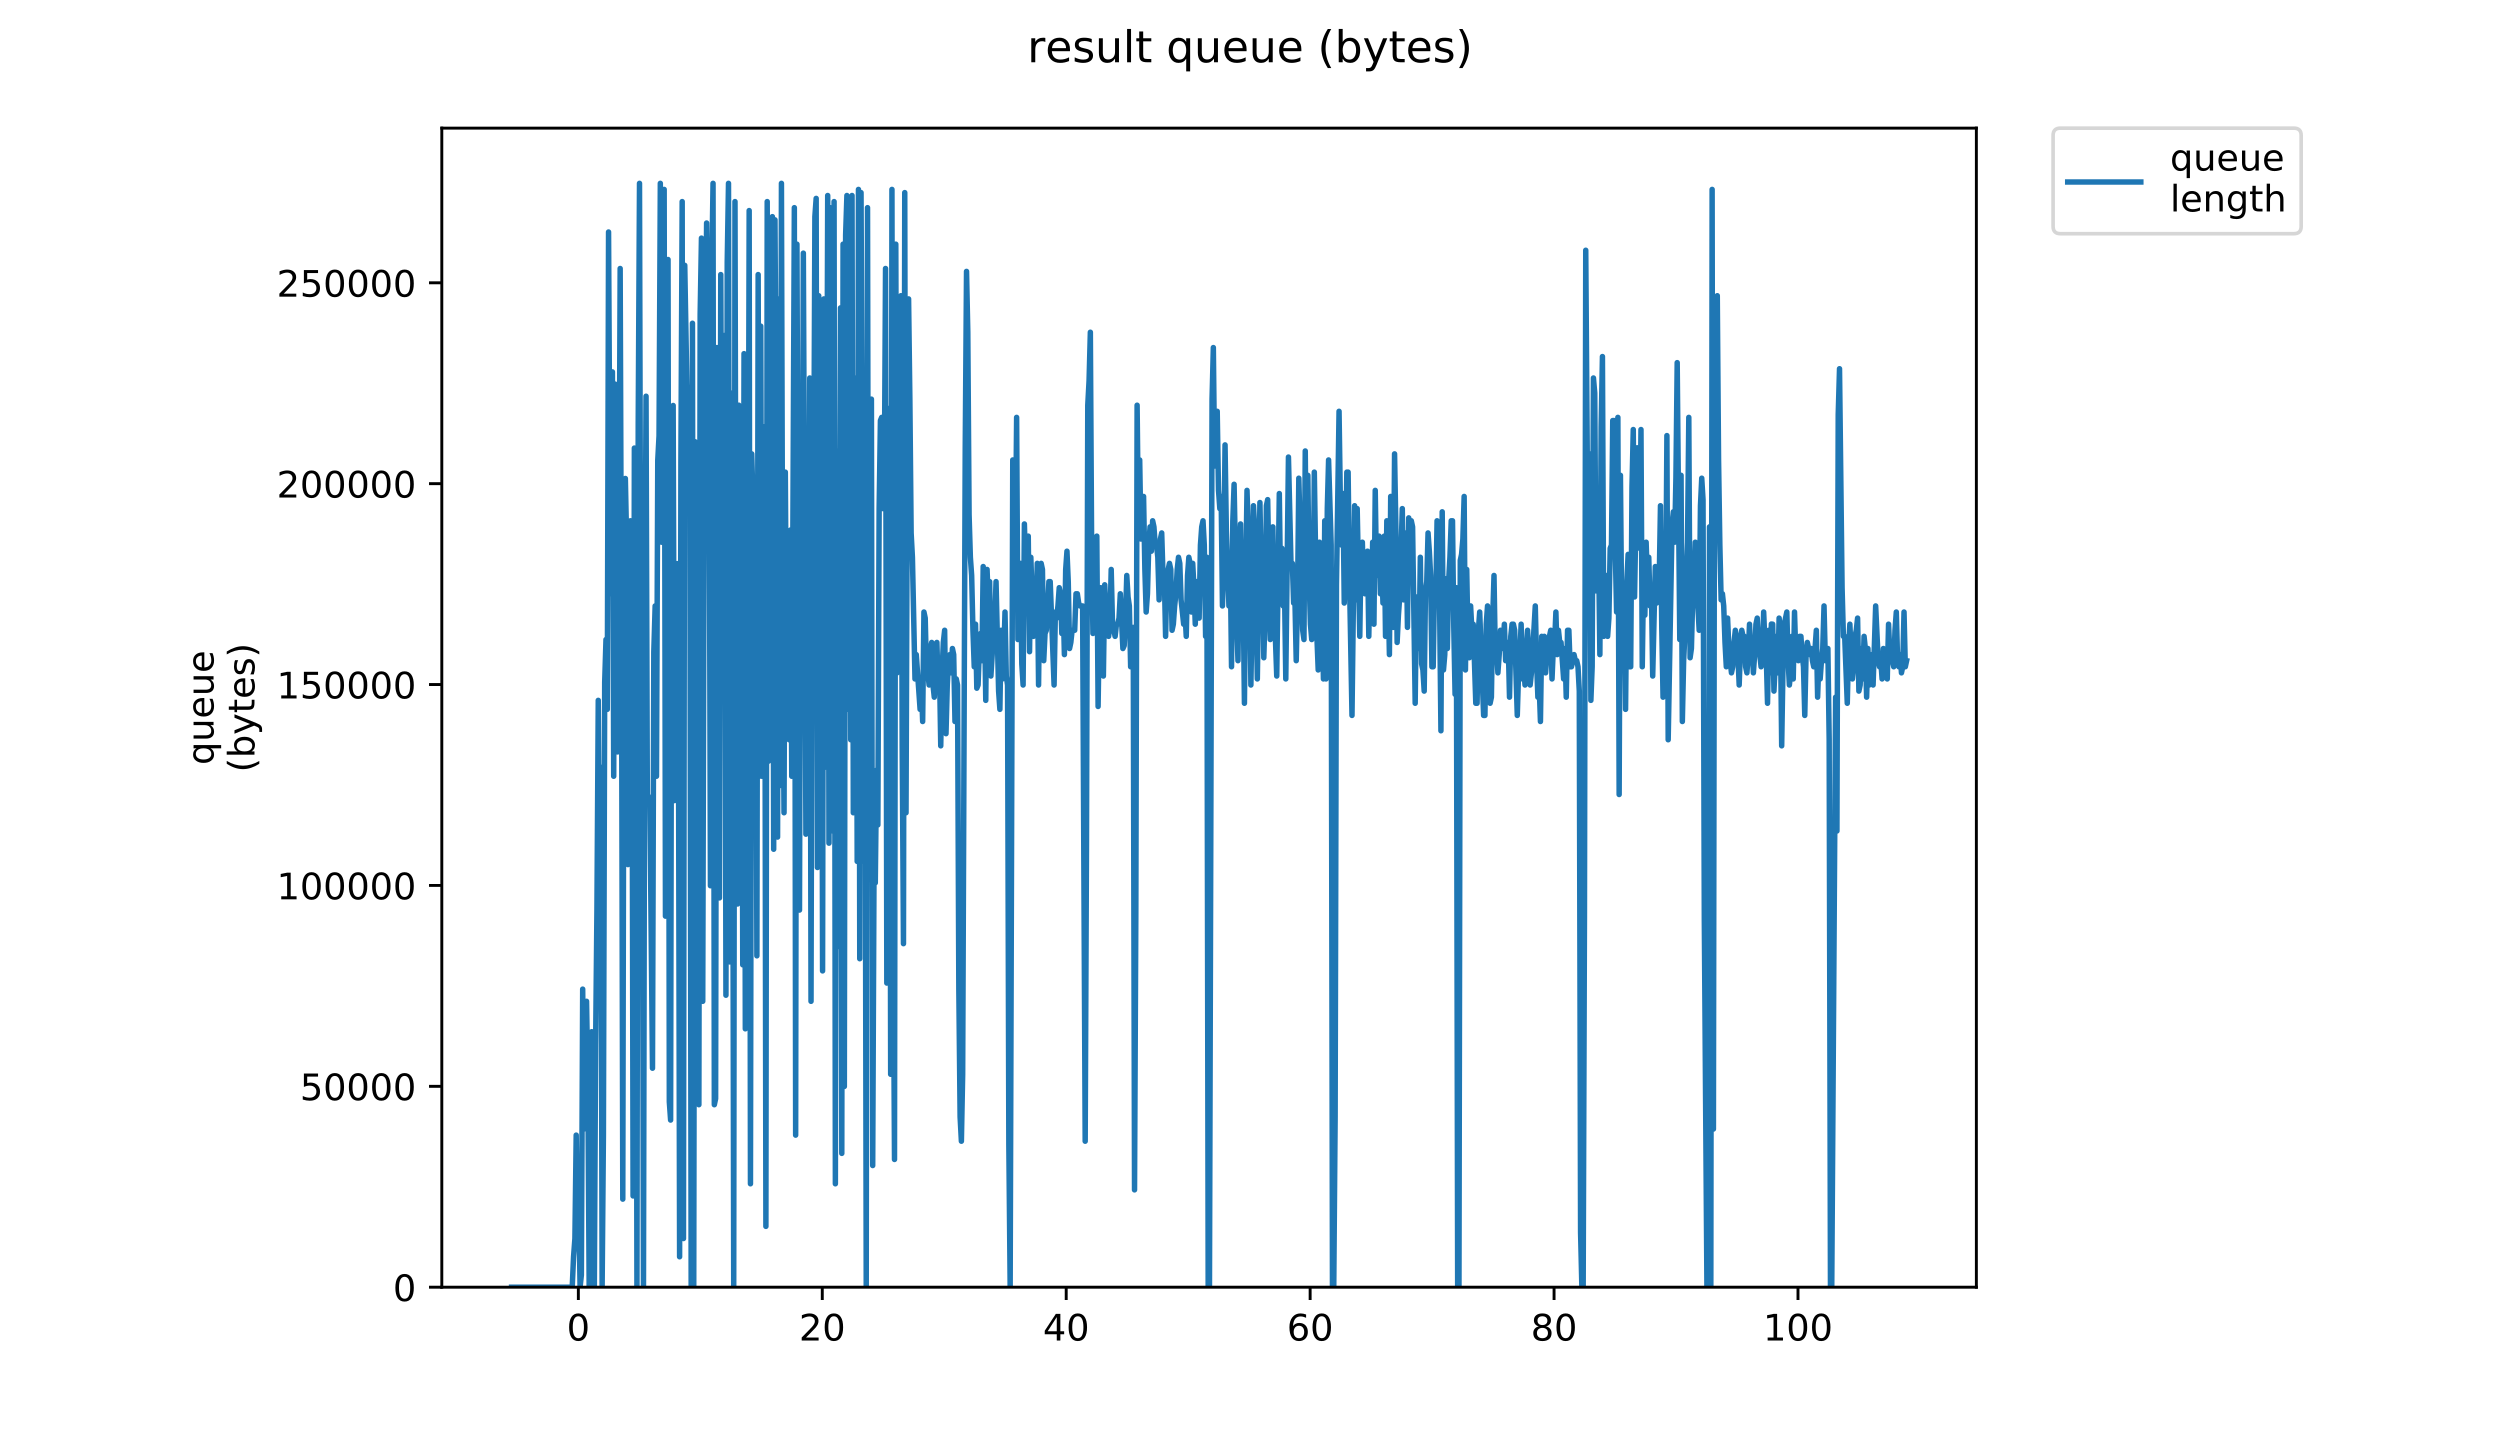<?xml version="1.0" encoding="utf-8" standalone="no"?>
<!DOCTYPE svg PUBLIC "-//W3C//DTD SVG 1.1//EN"
  "http://www.w3.org/Graphics/SVG/1.1/DTD/svg11.dtd">
<!-- Created with matplotlib (https://matplotlib.org/) -->
<svg height="396pt" version="1.1" viewBox="0 0 684 396" width="684pt" xmlns="http://www.w3.org/2000/svg" xmlns:xlink="http://www.w3.org/1999/xlink">
 <defs>
  <style type="text/css">
*{stroke-linecap:butt;stroke-linejoin:round;}
  </style>
 </defs>
 <g id="figure_1">
  <g id="patch_1">
   <path d="M 0 396 
L 684 396 
L 684 0 
L 0 0 
z
" style="fill:#ffffff;"/>
  </g>
  <g id="axes_1">
   <g id="patch_2">
    <path d="M 120.879 352.174 
L 540.734 352.174 
L 540.734 35.062 
L 120.879 35.062 
z
" style="fill:#ffffff;"/>
   </g>
   <g id="matplotlib.axis_1">
    <g id="xtick_1">
     <g id="line2d_1">
      <defs>
       <path d="M 0 0 
L 0 3.5 
" id="m3e9af86e3f" style="stroke:#000000;stroke-width:0.8;"/>
      </defs>
      <g>
       <use style="stroke:#000000;stroke-width:0.8;" x="158.236" xlink:href="#m3e9af86e3f" y="352.174"/>
      </g>
     </g>
     <g id="text_1">
      <!-- 0 -->
      <defs>
       <path d="M 31.781 66.406 
Q 24.172 66.406 20.328 58.906 
Q 16.5 51.422 16.5 36.375 
Q 16.5 21.391 20.328 13.891 
Q 24.172 6.391 31.781 6.391 
Q 39.453 6.391 43.281 13.891 
Q 47.125 21.391 47.125 36.375 
Q 47.125 51.422 43.281 58.906 
Q 39.453 66.406 31.781 66.406 
z
M 31.781 74.219 
Q 44.047 74.219 50.516 64.516 
Q 56.984 54.828 56.984 36.375 
Q 56.984 17.969 50.516 8.266 
Q 44.047 -1.422 31.781 -1.422 
Q 19.531 -1.422 13.062 8.266 
Q 6.594 17.969 6.594 36.375 
Q 6.594 54.828 13.062 64.516 
Q 19.531 74.219 31.781 74.219 
z
" id="DejaVuSans-48"/>
      </defs>
      <g transform="translate(155.055 366.773)scale(0.1 -0.1)">
       <use xlink:href="#DejaVuSans-48"/>
      </g>
     </g>
    </g>
    <g id="xtick_2">
     <g id="line2d_2">
      <g>
       <use style="stroke:#000000;stroke-width:0.8;" x="224.975" xlink:href="#m3e9af86e3f" y="352.174"/>
      </g>
     </g>
     <g id="text_2">
      <!-- 20 -->
      <defs>
       <path d="M 19.188 8.297 
L 53.609 8.297 
L 53.609 0 
L 7.328 0 
L 7.328 8.297 
Q 12.938 14.109 22.625 23.891 
Q 32.328 33.688 34.812 36.531 
Q 39.547 41.844 41.422 45.531 
Q 43.312 49.219 43.312 52.781 
Q 43.312 58.594 39.234 62.25 
Q 35.156 65.922 28.609 65.922 
Q 23.969 65.922 18.812 64.312 
Q 13.672 62.703 7.812 59.422 
L 7.812 69.391 
Q 13.766 71.781 18.938 73 
Q 24.125 74.219 28.422 74.219 
Q 39.75 74.219 46.484 68.547 
Q 53.219 62.891 53.219 53.422 
Q 53.219 48.922 51.531 44.891 
Q 49.859 40.875 45.406 35.406 
Q 44.188 33.984 37.641 27.219 
Q 31.109 20.453 19.188 8.297 
z
" id="DejaVuSans-50"/>
      </defs>
      <g transform="translate(218.613 366.773)scale(0.1 -0.1)">
       <use xlink:href="#DejaVuSans-50"/>
       <use x="63.623" xlink:href="#DejaVuSans-48"/>
      </g>
     </g>
    </g>
    <g id="xtick_3">
     <g id="line2d_3">
      <g>
       <use style="stroke:#000000;stroke-width:0.8;" x="291.714" xlink:href="#m3e9af86e3f" y="352.174"/>
      </g>
     </g>
     <g id="text_3">
      <!-- 40 -->
      <defs>
       <path d="M 37.797 64.312 
L 12.891 25.391 
L 37.797 25.391 
z
M 35.203 72.906 
L 47.609 72.906 
L 47.609 25.391 
L 58.016 25.391 
L 58.016 17.188 
L 47.609 17.188 
L 47.609 0 
L 37.797 0 
L 37.797 17.188 
L 4.891 17.188 
L 4.891 26.703 
z
" id="DejaVuSans-52"/>
      </defs>
      <g transform="translate(285.352 366.773)scale(0.1 -0.1)">
       <use xlink:href="#DejaVuSans-52"/>
       <use x="63.623" xlink:href="#DejaVuSans-48"/>
      </g>
     </g>
    </g>
    <g id="xtick_4">
     <g id="line2d_4">
      <g>
       <use style="stroke:#000000;stroke-width:0.8;" x="358.453" xlink:href="#m3e9af86e3f" y="352.174"/>
      </g>
     </g>
     <g id="text_4">
      <!-- 60 -->
      <defs>
       <path d="M 33.016 40.375 
Q 26.375 40.375 22.484 35.828 
Q 18.609 31.297 18.609 23.391 
Q 18.609 15.531 22.484 10.953 
Q 26.375 6.391 33.016 6.391 
Q 39.656 6.391 43.531 10.953 
Q 47.406 15.531 47.406 23.391 
Q 47.406 31.297 43.531 35.828 
Q 39.656 40.375 33.016 40.375 
z
M 52.594 71.297 
L 52.594 62.312 
Q 48.875 64.062 45.094 64.984 
Q 41.312 65.922 37.594 65.922 
Q 27.828 65.922 22.672 59.328 
Q 17.531 52.734 16.797 39.406 
Q 19.672 43.656 24.016 45.922 
Q 28.375 48.188 33.594 48.188 
Q 44.578 48.188 50.953 41.516 
Q 57.328 34.859 57.328 23.391 
Q 57.328 12.156 50.688 5.359 
Q 44.047 -1.422 33.016 -1.422 
Q 20.359 -1.422 13.672 8.266 
Q 6.984 17.969 6.984 36.375 
Q 6.984 53.656 15.188 63.938 
Q 23.391 74.219 37.203 74.219 
Q 40.922 74.219 44.703 73.484 
Q 48.484 72.75 52.594 71.297 
z
" id="DejaVuSans-54"/>
      </defs>
      <g transform="translate(352.09 366.773)scale(0.1 -0.1)">
       <use xlink:href="#DejaVuSans-54"/>
       <use x="63.623" xlink:href="#DejaVuSans-48"/>
      </g>
     </g>
    </g>
    <g id="xtick_5">
     <g id="line2d_5">
      <g>
       <use style="stroke:#000000;stroke-width:0.8;" x="425.192" xlink:href="#m3e9af86e3f" y="352.174"/>
      </g>
     </g>
     <g id="text_5">
      <!-- 80 -->
      <defs>
       <path d="M 31.781 34.625 
Q 24.75 34.625 20.719 30.859 
Q 16.703 27.094 16.703 20.516 
Q 16.703 13.922 20.719 10.156 
Q 24.75 6.391 31.781 6.391 
Q 38.812 6.391 42.859 10.172 
Q 46.922 13.969 46.922 20.516 
Q 46.922 27.094 42.891 30.859 
Q 38.875 34.625 31.781 34.625 
z
M 21.922 38.812 
Q 15.578 40.375 12.031 44.719 
Q 8.5 49.078 8.5 55.328 
Q 8.5 64.062 14.719 69.141 
Q 20.953 74.219 31.781 74.219 
Q 42.672 74.219 48.875 69.141 
Q 55.078 64.062 55.078 55.328 
Q 55.078 49.078 51.531 44.719 
Q 48 40.375 41.703 38.812 
Q 48.828 37.156 52.797 32.312 
Q 56.781 27.484 56.781 20.516 
Q 56.781 9.906 50.312 4.234 
Q 43.844 -1.422 31.781 -1.422 
Q 19.734 -1.422 13.25 4.234 
Q 6.781 9.906 6.781 20.516 
Q 6.781 27.484 10.781 32.312 
Q 14.797 37.156 21.922 38.812 
z
M 18.312 54.391 
Q 18.312 48.734 21.844 45.562 
Q 25.391 42.391 31.781 42.391 
Q 38.141 42.391 41.719 45.562 
Q 45.312 48.734 45.312 54.391 
Q 45.312 60.062 41.719 63.234 
Q 38.141 66.406 31.781 66.406 
Q 25.391 66.406 21.844 63.234 
Q 18.312 60.062 18.312 54.391 
z
" id="DejaVuSans-56"/>
      </defs>
      <g transform="translate(418.829 366.773)scale(0.1 -0.1)">
       <use xlink:href="#DejaVuSans-56"/>
       <use x="63.623" xlink:href="#DejaVuSans-48"/>
      </g>
     </g>
    </g>
    <g id="xtick_6">
     <g id="line2d_6">
      <g>
       <use style="stroke:#000000;stroke-width:0.8;" x="491.931" xlink:href="#m3e9af86e3f" y="352.174"/>
      </g>
     </g>
     <g id="text_6">
      <!-- 100 -->
      <defs>
       <path d="M 12.406 8.297 
L 28.516 8.297 
L 28.516 63.922 
L 10.984 60.406 
L 10.984 69.391 
L 28.422 72.906 
L 38.281 72.906 
L 38.281 8.297 
L 54.391 8.297 
L 54.391 0 
L 12.406 0 
z
" id="DejaVuSans-49"/>
      </defs>
      <g transform="translate(482.387 366.773)scale(0.1 -0.1)">
       <use xlink:href="#DejaVuSans-49"/>
       <use x="63.623" xlink:href="#DejaVuSans-48"/>
       <use x="127.246" xlink:href="#DejaVuSans-48"/>
      </g>
     </g>
    </g>
   </g>
   <g id="matplotlib.axis_2">
    <g id="ytick_1">
     <g id="line2d_7">
      <defs>
       <path d="M 0 0 
L -3.5 0 
" id="m6f90f7b8b4" style="stroke:#000000;stroke-width:0.8;"/>
      </defs>
      <g>
       <use style="stroke:#000000;stroke-width:0.8;" x="120.879" xlink:href="#m6f90f7b8b4" y="352.174"/>
      </g>
     </g>
     <g id="text_7">
      <!-- 0 -->
      <g transform="translate(107.516 355.973)scale(0.1 -0.1)">
       <use xlink:href="#DejaVuSans-48"/>
      </g>
     </g>
    </g>
    <g id="ytick_2">
     <g id="line2d_8">
      <g>
       <use style="stroke:#000000;stroke-width:0.8;" x="120.879" xlink:href="#m6f90f7b8b4" y="297.214"/>
      </g>
     </g>
     <g id="text_8">
      <!-- 50000 -->
      <defs>
       <path d="M 10.797 72.906 
L 49.516 72.906 
L 49.516 64.594 
L 19.828 64.594 
L 19.828 46.734 
Q 21.969 47.469 24.109 47.828 
Q 26.266 48.188 28.422 48.188 
Q 40.625 48.188 47.75 41.5 
Q 54.891 34.812 54.891 23.391 
Q 54.891 11.625 47.562 5.094 
Q 40.234 -1.422 26.906 -1.422 
Q 22.312 -1.422 17.547 -0.641 
Q 12.797 0.141 7.719 1.703 
L 7.719 11.625 
Q 12.109 9.234 16.797 8.062 
Q 21.484 6.891 26.703 6.891 
Q 35.156 6.891 40.078 11.328 
Q 45.016 15.766 45.016 23.391 
Q 45.016 31 40.078 35.438 
Q 35.156 39.891 26.703 39.891 
Q 22.75 39.891 18.812 39.016 
Q 14.891 38.141 10.797 36.281 
z
" id="DejaVuSans-53"/>
      </defs>
      <g transform="translate(82.066 301.014)scale(0.1 -0.1)">
       <use xlink:href="#DejaVuSans-53"/>
       <use x="63.623" xlink:href="#DejaVuSans-48"/>
       <use x="127.246" xlink:href="#DejaVuSans-48"/>
       <use x="190.869" xlink:href="#DejaVuSans-48"/>
       <use x="254.492" xlink:href="#DejaVuSans-48"/>
      </g>
     </g>
    </g>
    <g id="ytick_3">
     <g id="line2d_9">
      <g>
       <use style="stroke:#000000;stroke-width:0.8;" x="120.879" xlink:href="#m6f90f7b8b4" y="242.254"/>
      </g>
     </g>
     <g id="text_9">
      <!-- 100000 -->
      <g transform="translate(75.704 246.054)scale(0.1 -0.1)">
       <use xlink:href="#DejaVuSans-49"/>
       <use x="63.623" xlink:href="#DejaVuSans-48"/>
       <use x="127.246" xlink:href="#DejaVuSans-48"/>
       <use x="190.869" xlink:href="#DejaVuSans-48"/>
       <use x="254.492" xlink:href="#DejaVuSans-48"/>
       <use x="318.115" xlink:href="#DejaVuSans-48"/>
      </g>
     </g>
    </g>
    <g id="ytick_4">
     <g id="line2d_10">
      <g>
       <use style="stroke:#000000;stroke-width:0.8;" x="120.879" xlink:href="#m6f90f7b8b4" y="187.295"/>
      </g>
     </g>
     <g id="text_10">
      <!-- 150000 -->
      <g transform="translate(75.704 191.094)scale(0.1 -0.1)">
       <use xlink:href="#DejaVuSans-49"/>
       <use x="63.623" xlink:href="#DejaVuSans-53"/>
       <use x="127.246" xlink:href="#DejaVuSans-48"/>
       <use x="190.869" xlink:href="#DejaVuSans-48"/>
       <use x="254.492" xlink:href="#DejaVuSans-48"/>
       <use x="318.115" xlink:href="#DejaVuSans-48"/>
      </g>
     </g>
    </g>
    <g id="ytick_5">
     <g id="line2d_11">
      <g>
       <use style="stroke:#000000;stroke-width:0.8;" x="120.879" xlink:href="#m6f90f7b8b4" y="132.335"/>
      </g>
     </g>
     <g id="text_11">
      <!-- 200000 -->
      <g transform="translate(75.704 136.134)scale(0.1 -0.1)">
       <use xlink:href="#DejaVuSans-50"/>
       <use x="63.623" xlink:href="#DejaVuSans-48"/>
       <use x="127.246" xlink:href="#DejaVuSans-48"/>
       <use x="190.869" xlink:href="#DejaVuSans-48"/>
       <use x="254.492" xlink:href="#DejaVuSans-48"/>
       <use x="318.115" xlink:href="#DejaVuSans-48"/>
      </g>
     </g>
    </g>
    <g id="ytick_6">
     <g id="line2d_12">
      <g>
       <use style="stroke:#000000;stroke-width:0.8;" x="120.879" xlink:href="#m6f90f7b8b4" y="77.375"/>
      </g>
     </g>
     <g id="text_12">
      <!-- 250000 -->
      <g transform="translate(75.704 81.174)scale(0.1 -0.1)">
       <use xlink:href="#DejaVuSans-50"/>
       <use x="63.623" xlink:href="#DejaVuSans-53"/>
       <use x="127.246" xlink:href="#DejaVuSans-48"/>
       <use x="190.869" xlink:href="#DejaVuSans-48"/>
       <use x="254.492" xlink:href="#DejaVuSans-48"/>
       <use x="318.115" xlink:href="#DejaVuSans-48"/>
      </g>
     </g>
    </g>
    <g id="text_13">
     <!-- queue -->
     <defs>
      <path d="M 14.797 27.297 
Q 14.797 17.391 18.875 11.75 
Q 22.953 6.109 30.078 6.109 
Q 37.203 6.109 41.297 11.75 
Q 45.406 17.391 45.406 27.297 
Q 45.406 37.203 41.297 42.844 
Q 37.203 48.484 30.078 48.484 
Q 22.953 48.484 18.875 42.844 
Q 14.797 37.203 14.797 27.297 
z
M 45.406 8.203 
Q 42.578 3.328 38.25 0.953 
Q 33.938 -1.422 27.875 -1.422 
Q 17.969 -1.422 11.734 6.484 
Q 5.516 14.406 5.516 27.297 
Q 5.516 40.188 11.734 48.094 
Q 17.969 56 27.875 56 
Q 33.938 56 38.25 53.625 
Q 42.578 51.266 45.406 46.391 
L 45.406 54.688 
L 54.391 54.688 
L 54.391 -20.797 
L 45.406 -20.797 
z
" id="DejaVuSans-113"/>
      <path d="M 8.5 21.578 
L 8.5 54.688 
L 17.484 54.688 
L 17.484 21.922 
Q 17.484 14.156 20.5 10.266 
Q 23.531 6.391 29.594 6.391 
Q 36.859 6.391 41.078 11.031 
Q 45.312 15.672 45.312 23.688 
L 45.312 54.688 
L 54.297 54.688 
L 54.297 0 
L 45.312 0 
L 45.312 8.406 
Q 42.047 3.422 37.719 1 
Q 33.406 -1.422 27.688 -1.422 
Q 18.266 -1.422 13.375 4.438 
Q 8.5 10.297 8.5 21.578 
z
M 31.109 56 
z
" id="DejaVuSans-117"/>
      <path d="M 56.203 29.594 
L 56.203 25.203 
L 14.891 25.203 
Q 15.484 15.922 20.484 11.062 
Q 25.484 6.203 34.422 6.203 
Q 39.594 6.203 44.453 7.469 
Q 49.312 8.734 54.109 11.281 
L 54.109 2.781 
Q 49.266 0.734 44.188 -0.344 
Q 39.109 -1.422 33.891 -1.422 
Q 20.797 -1.422 13.156 6.188 
Q 5.516 13.812 5.516 26.812 
Q 5.516 40.234 12.766 48.109 
Q 20.016 56 32.328 56 
Q 43.359 56 49.781 48.891 
Q 56.203 41.797 56.203 29.594 
z
M 47.219 32.234 
Q 47.125 39.594 43.094 43.984 
Q 39.062 48.391 32.422 48.391 
Q 24.906 48.391 20.391 44.141 
Q 15.875 39.891 15.188 32.172 
z
" id="DejaVuSans-101"/>
     </defs>
     <g transform="translate(58.426 209.283)rotate(-90)scale(0.1 -0.1)">
      <use xlink:href="#DejaVuSans-113"/>
      <use x="63.477" xlink:href="#DejaVuSans-117"/>
      <use x="126.855" xlink:href="#DejaVuSans-101"/>
      <use x="188.379" xlink:href="#DejaVuSans-117"/>
      <use x="251.758" xlink:href="#DejaVuSans-101"/>
     </g>
     <!-- (bytes) -->
     <defs>
      <path d="M 31 75.875 
Q 24.469 64.656 21.281 53.656 
Q 18.109 42.672 18.109 31.391 
Q 18.109 20.125 21.312 9.062 
Q 24.516 -2 31 -13.188 
L 23.188 -13.188 
Q 15.875 -1.703 12.234 9.375 
Q 8.594 20.453 8.594 31.391 
Q 8.594 42.281 12.203 53.312 
Q 15.828 64.359 23.188 75.875 
z
" id="DejaVuSans-40"/>
      <path d="M 48.688 27.297 
Q 48.688 37.203 44.609 42.844 
Q 40.531 48.484 33.406 48.484 
Q 26.266 48.484 22.188 42.844 
Q 18.109 37.203 18.109 27.297 
Q 18.109 17.391 22.188 11.75 
Q 26.266 6.109 33.406 6.109 
Q 40.531 6.109 44.609 11.75 
Q 48.688 17.391 48.688 27.297 
z
M 18.109 46.391 
Q 20.953 51.266 25.266 53.625 
Q 29.594 56 35.594 56 
Q 45.562 56 51.781 48.094 
Q 58.016 40.188 58.016 27.297 
Q 58.016 14.406 51.781 6.484 
Q 45.562 -1.422 35.594 -1.422 
Q 29.594 -1.422 25.266 0.953 
Q 20.953 3.328 18.109 8.203 
L 18.109 0 
L 9.078 0 
L 9.078 75.984 
L 18.109 75.984 
z
" id="DejaVuSans-98"/>
      <path d="M 32.172 -5.078 
Q 28.375 -14.844 24.75 -17.812 
Q 21.141 -20.797 15.094 -20.797 
L 7.906 -20.797 
L 7.906 -13.281 
L 13.188 -13.281 
Q 16.891 -13.281 18.938 -11.516 
Q 21 -9.766 23.484 -3.219 
L 25.094 0.875 
L 2.984 54.688 
L 12.5 54.688 
L 29.594 11.922 
L 46.688 54.688 
L 56.203 54.688 
z
" id="DejaVuSans-121"/>
      <path d="M 18.312 70.219 
L 18.312 54.688 
L 36.812 54.688 
L 36.812 47.703 
L 18.312 47.703 
L 18.312 18.016 
Q 18.312 11.328 20.141 9.422 
Q 21.969 7.516 27.594 7.516 
L 36.812 7.516 
L 36.812 0 
L 27.594 0 
Q 17.188 0 13.234 3.875 
Q 9.281 7.766 9.281 18.016 
L 9.281 47.703 
L 2.688 47.703 
L 2.688 54.688 
L 9.281 54.688 
L 9.281 70.219 
z
" id="DejaVuSans-116"/>
      <path d="M 44.281 53.078 
L 44.281 44.578 
Q 40.484 46.531 36.375 47.5 
Q 32.281 48.484 27.875 48.484 
Q 21.188 48.484 17.844 46.438 
Q 14.5 44.391 14.5 40.281 
Q 14.5 37.156 16.891 35.375 
Q 19.281 33.594 26.516 31.984 
L 29.594 31.297 
Q 39.156 29.25 43.188 25.516 
Q 47.219 21.781 47.219 15.094 
Q 47.219 7.469 41.188 3.016 
Q 35.156 -1.422 24.609 -1.422 
Q 20.219 -1.422 15.453 -0.562 
Q 10.688 0.297 5.422 2 
L 5.422 11.281 
Q 10.406 8.688 15.234 7.391 
Q 20.062 6.109 24.812 6.109 
Q 31.156 6.109 34.562 8.281 
Q 37.984 10.453 37.984 14.406 
Q 37.984 18.062 35.516 20.016 
Q 33.062 21.969 24.703 23.781 
L 21.578 24.516 
Q 13.234 26.266 9.516 29.906 
Q 5.812 33.547 5.812 39.891 
Q 5.812 47.609 11.281 51.797 
Q 16.75 56 26.812 56 
Q 31.781 56 36.172 55.266 
Q 40.578 54.547 44.281 53.078 
z
" id="DejaVuSans-115"/>
      <path d="M 8.016 75.875 
L 15.828 75.875 
Q 23.141 64.359 26.781 53.312 
Q 30.422 42.281 30.422 31.391 
Q 30.422 20.453 26.781 9.375 
Q 23.141 -1.703 15.828 -13.188 
L 8.016 -13.188 
Q 14.5 -2 17.703 9.062 
Q 20.906 20.125 20.906 31.391 
Q 20.906 42.672 17.703 53.656 
Q 14.5 64.656 8.016 75.875 
z
" id="DejaVuSans-41"/>
     </defs>
     <g transform="translate(69.624 211.295)rotate(-90)scale(0.1 -0.1)">
      <use xlink:href="#DejaVuSans-40"/>
      <use x="39.014" xlink:href="#DejaVuSans-98"/>
      <use x="102.49" xlink:href="#DejaVuSans-121"/>
      <use x="161.67" xlink:href="#DejaVuSans-116"/>
      <use x="200.879" xlink:href="#DejaVuSans-101"/>
      <use x="262.402" xlink:href="#DejaVuSans-115"/>
      <use x="314.502" xlink:href="#DejaVuSans-41"/>
     </g>
    </g>
   </g>
   <g id="line2d_13">
    <path clip-path="url(#p40d83bb949)" d="M 139.963 352.174 
L 156.558 352.174 
L 156.926 343.853 
L 157.294 338.861 
L 157.647 310.57 
L 158 338.861 
L 158.355 330.54 
L 158.709 352.174 
L 159.062 348.846 
L 159.422 270.629 
L 159.774 308.905 
L 160.127 300.584 
L 160.479 273.957 
L 160.831 295.592 
L 161.196 352.174 
L 161.55 343.06 
L 161.903 282.278 
L 162.254 290.599 
L 162.609 352.174 
L 162.961 285.607 
L 163.32 248.995 
L 163.682 191.619 
L 164.035 250.659 
L 164.39 209.925 
L 164.742 352.174 
L 165.093 310.57 
L 165.444 186.626 
L 165.796 174.977 
L 166.148 194.077 
L 166.5 63.477 
L 166.852 129.25 
L 167.204 162.457 
L 167.555 101.753 
L 167.909 212.383 
L 168.267 105.081 
L 168.619 144.151 
L 168.971 205.726 
L 169.322 156.671 
L 169.677 73.462 
L 170.042 174.904 
L 170.393 328.082 
L 170.745 155.007 
L 171.096 130.915 
L 171.451 148.35 
L 171.801 236.552 
L 172.153 174.106 
L 172.504 142.487 
L 172.857 153.343 
L 173.209 327.211 
L 173.561 122.594 
L 173.913 145.022 
L 174.264 352.174 
L 174.616 115.86 
L 174.968 50.163 
L 175.336 194.947 
L 175.694 175.771 
L 176.054 352.174 
L 176.405 180.84 
L 176.756 108.41 
L 177.107 217.375 
L 177.808 219.039 
L 178.522 292.264 
L 178.881 178.305 
L 179.249 165.785 
L 179.612 212.383 
L 179.963 125.933 
L 180.313 119.265 
L 180.664 50.163 
L 181.014 148.35 
L 181.365 130.838 
L 181.716 51.827 
L 182.068 250.659 
L 182.422 217.375 
L 182.774 71.004 
L 183.126 301.455 
L 183.477 306.448 
L 183.827 117.601 
L 184.177 110.944 
L 184.528 219.039 
L 184.885 165.785 
L 185.236 154.213 
L 185.587 176.641 
L 185.938 343.853 
L 186.291 126.716 
L 186.645 55.156 
L 186.996 338.861 
L 187.347 72.591 
L 188.05 112.532 
L 188.402 105.952 
L 188.754 139.158 
L 189.104 352.174 
L 189.456 88.439 
L 189.808 352.174 
L 190.16 120.852 
L 190.511 138.365 
L 190.863 237.345 
L 191.213 302.249 
L 191.563 85.982 
L 191.917 65.152 
L 192.268 273.957 
L 192.618 149.144 
L 193.326 61.019 
L 193.676 104.211 
L 194.027 122.517 
L 194.377 242.338 
L 194.737 73.462 
L 195.088 50.163 
L 195.439 302.249 
L 195.791 300.584 
L 196.142 95.096 
L 196.848 245.666 
L 197.199 75.126 
L 197.552 164.121 
L 197.907 162.457 
L 198.259 91.768 
L 198.615 272.293 
L 198.967 71.797 
L 199.318 50.163 
L 199.678 263.179 
L 200.036 107.539 
L 200.39 157.541 
L 200.743 352.174 
L 201.094 55.156 
L 201.446 209.054 
L 201.798 247.331 
L 202.149 110.867 
L 202.502 244.873 
L 202.86 116.73 
L 203.214 263.972 
L 203.566 96.76 
L 203.92 281.485 
L 204.272 175.771 
L 204.622 193.283 
L 204.973 57.613 
L 205.325 323.883 
L 205.676 124.181 
L 206.027 137.494 
L 206.379 185.756 
L 206.73 136.701 
L 207.082 261.515 
L 207.433 75.126 
L 207.786 212.383 
L 208.138 89.233 
L 208.491 212.383 
L 208.843 142.487 
L 209.195 116.73 
L 209.548 335.532 
L 209.908 55.156 
L 210.26 208.261 
L 210.613 99.218 
L 210.971 199.069 
L 211.323 59.278 
L 211.675 232.353 
L 212.029 60.148 
L 212.381 119.179 
L 212.74 229.024 
L 213.097 81.783 
L 213.449 214.917 
L 213.801 50.163 
L 214.157 175.771 
L 214.511 222.368 
L 214.862 129.173 
L 215.217 185.756 
L 215.567 148.35 
L 215.918 202.398 
L 216.271 145.022 
L 216.623 212.383 
L 217.332 56.82 
L 217.687 310.57 
L 218.039 66.805 
L 218.741 248.995 
L 219.092 120.852 
L 219.445 184.091 
L 219.795 69.263 
L 220.496 228.231 
L 220.846 135.83 
L 221.196 212.383 
L 221.546 103.421 
L 221.896 273.957 
L 222.245 125.845 
L 222.595 145.815 
L 222.951 59.278 
L 223.301 54.285 
L 223.651 237.345 
L 224.001 80.91 
L 224.351 201.604 
L 224.701 88.439 
L 225.054 265.637 
L 225.406 81.783 
L 225.756 209.925 
L 226.107 159.999 
L 226.457 53.491 
L 226.807 230.689 
L 227.157 56.82 
L 227.506 81.783 
L 227.856 227.36 
L 228.206 55.156 
L 228.556 323.883 
L 228.906 123.387 
L 229.255 258.98 
L 229.962 84.24 
L 230.313 315.562 
L 230.662 66.805 
L 231.012 297.256 
L 231.362 64.27 
L 231.712 53.491 
L 232.062 194.077 
L 232.412 94.225 
L 232.762 202.398 
L 233.113 53.491 
L 233.464 222.368 
L 233.819 204.062 
L 234.173 103.421 
L 234.526 235.681 
L 234.876 51.827 
L 235.226 262.308 
L 235.577 52.698 
L 235.929 127.509 
L 236.289 235.681 
L 236.647 162.457 
L 237.002 352.174 
L 237.354 56.82 
L 237.706 240.674 
L 238.063 120.852 
L 238.418 109.203 
L 238.769 318.89 
L 239.125 239.01 
L 239.477 241.544 
L 239.827 210.718 
L 240.182 225.696 
L 240.532 139.158 
L 240.881 115.066 
L 241.231 114.196 
L 241.581 139.158 
L 241.931 135.036 
L 242.281 73.462 
L 242.631 268.965 
L 243.336 111.738 
L 243.686 293.928 
L 244.036 51.827 
L 244.386 253.987 
L 244.735 317.226 
L 245.088 66.805 
L 245.438 184.091 
L 245.788 159.129 
L 246.139 156.671 
L 246.489 80.91 
L 246.839 204.062 
L 247.189 258.186 
L 247.538 52.698 
L 247.888 222.368 
L 248.238 130.838 
L 248.588 81.783 
L 248.938 109.203 
L 249.287 145.815 
L 249.638 152.472 
L 250.339 185.756 
L 250.689 179.099 
L 251.738 194.077 
L 252.088 187.42 
L 252.437 197.405 
L 252.789 167.45 
L 253.14 169.114 
L 253.491 184.091 
L 253.847 184.091 
L 254.205 187.42 
L 254.556 177.435 
L 254.909 175.771 
L 255.266 187.42 
L 255.618 190.748 
L 256.326 175.771 
L 256.679 187.42 
L 257.03 182.427 
L 257.387 204.062 
L 257.738 184.091 
L 258.093 175.771 
L 258.455 172.442 
L 258.825 200.733 
L 259.176 187.42 
L 259.526 180.763 
L 259.877 179.099 
L 260.23 184.091 
L 260.581 177.435 
L 260.931 179.099 
L 261.281 197.405 
L 261.631 185.756 
L 261.982 187.42 
L 262.335 270.629 
L 262.685 305.577 
L 263.035 312.234 
L 263.385 293.928 
L 264.087 122.517 
L 264.44 74.255 
L 264.79 90.897 
L 265.142 140.823 
L 265.493 152.472 
L 265.844 157.449 
L 266.197 172.442 
L 266.549 182.427 
L 266.901 170.778 
L 267.253 188.29 
L 267.603 187.42 
L 267.952 177.435 
L 268.302 173.313 
L 268.652 180.763 
L 269.002 155.007 
L 269.352 168.32 
L 269.703 191.619 
L 270.061 155.8 
L 270.412 164.992 
L 270.762 159.129 
L 271.112 184.962 
L 271.464 179.099 
L 271.816 169.114 
L 272.166 169.984 
L 272.516 159.129 
L 273.218 189.084 
L 273.568 194.077 
L 273.918 172.442 
L 274.267 185.756 
L 274.617 179.961 
L 274.967 167.45 
L 275.317 184.962 
L 275.666 187.42 
L 276.017 313.104 
L 276.381 352.174 
L 277.09 125.845 
L 277.442 133.372 
L 277.794 153.343 
L 278.146 114.196 
L 278.504 174.977 
L 278.854 169.984 
L 279.209 154.136 
L 279.563 181.634 
L 279.919 187.42 
L 280.272 143.357 
L 280.623 155.8 
L 280.976 162.457 
L 281.33 146.686 
L 281.682 178.305 
L 282.035 152.472 
L 282.742 174.106 
L 283.094 162.457 
L 283.446 167.45 
L 283.798 154.136 
L 284.152 187.42 
L 284.506 157.449 
L 284.859 154.136 
L 285.213 155.8 
L 285.566 180.763 
L 285.919 173.313 
L 286.273 172.442 
L 286.983 159.129 
L 287.338 159.129 
L 288.396 187.42 
L 288.749 167.45 
L 289.102 169.114 
L 289.454 165.785 
L 289.807 160.793 
L 290.159 162.457 
L 290.512 173.313 
L 290.864 164.121 
L 291.217 179.099 
L 291.569 155.8 
L 291.922 150.808 
L 292.274 159.129 
L 292.627 177.435 
L 292.98 175.771 
L 293.331 172.442 
L 294.038 172.442 
L 294.393 162.457 
L 294.756 162.457 
L 295.119 164.992 
L 295.483 165.785 
L 296.202 165.785 
L 296.907 312.234 
L 297.261 230.689 
L 297.613 110.867 
L 297.967 104.211 
L 298.32 90.897 
L 298.673 150.014 
L 299.027 173.313 
L 299.381 159.999 
L 300.085 146.686 
L 300.439 193.283 
L 300.793 169.114 
L 301.148 160.793 
L 301.518 165.785 
L 301.883 184.962 
L 302.251 159.999 
L 302.604 167.45 
L 303.314 174.106 
L 303.668 170.778 
L 304.026 155.8 
L 304.382 170.778 
L 305.095 174.106 
L 305.453 170.778 
L 305.811 170.778 
L 306.164 169.114 
L 306.516 162.457 
L 307.222 177.435 
L 307.576 176.641 
L 307.93 169.114 
L 308.284 157.449 
L 308.636 163.328 
L 308.989 165.785 
L 309.342 182.427 
L 309.7 174.977 
L 310.052 171.649 
L 310.406 325.547 
L 310.76 249.865 
L 311.113 110.867 
L 311.466 143.357 
L 311.82 125.845 
L 312.174 147.479 
L 312.528 139.158 
L 312.881 135.83 
L 313.234 155.8 
L 313.588 167.45 
L 313.945 162.457 
L 314.301 149.144 
L 314.653 144.151 
L 315.006 150.808 
L 315.363 142.487 
L 315.718 144.151 
L 316.072 149.144 
L 316.425 149.144 
L 316.778 152.472 
L 317.13 164.121 
L 317.487 147.479 
L 317.843 145.815 
L 318.197 157.449 
L 318.55 157.449 
L 318.904 174.106 
L 319.258 157.449 
L 319.966 154.136 
L 320.323 155.8 
L 320.675 172.442 
L 321.027 170.778 
L 321.38 165.785 
L 321.732 162.457 
L 322.085 155.8 
L 322.437 152.472 
L 322.79 154.136 
L 323.143 164.121 
L 323.85 170.778 
L 324.203 167.45 
L 324.556 174.106 
L 324.908 157.449 
L 325.266 152.472 
L 325.619 154.136 
L 325.972 167.45 
L 326.323 154.136 
L 326.674 160.793 
L 327.026 170.778 
L 327.379 159.129 
L 327.732 159.129 
L 328.085 169.114 
L 328.437 149.144 
L 328.791 144.151 
L 329.144 142.487 
L 329.497 149.144 
L 329.849 174.106 
L 330.203 152.472 
L 330.557 352.174 
L 330.911 352.174 
L 331.617 109.203 
L 331.971 95.096 
L 332.325 127.509 
L 332.679 114.196 
L 333.03 112.532 
L 333.382 134.166 
L 333.745 139.158 
L 334.106 135.83 
L 334.461 165.785 
L 334.816 153.343 
L 335.172 121.723 
L 335.529 145.022 
L 336.233 165.785 
L 336.584 152.472 
L 336.943 182.427 
L 337.295 142.487 
L 337.649 132.502 
L 338.355 169.984 
L 338.709 180.763 
L 339.062 150.014 
L 339.415 143.357 
L 339.767 169.984 
L 340.121 162.457 
L 340.474 192.412 
L 340.828 157.449 
L 341.181 134.166 
L 341.888 156.671 
L 342.24 187.42 
L 342.594 166.656 
L 342.946 138.365 
L 343.298 145.022 
L 344.004 185.756 
L 344.711 137.494 
L 345.067 155.8 
L 345.421 151.678 
L 345.774 179.961 
L 346.131 168.32 
L 346.484 138.365 
L 346.835 136.701 
L 347.544 174.977 
L 347.9 169.114 
L 348.253 144.151 
L 348.606 169.114 
L 348.96 174.977 
L 349.313 184.962 
L 350.019 135.036 
L 350.373 161.663 
L 350.728 150.014 
L 351.081 165.785 
L 351.434 160.793 
L 351.791 185.756 
L 352.519 125.051 
L 353.234 155.007 
L 353.586 154.136 
L 353.94 164.992 
L 354.293 164.121 
L 354.646 180.763 
L 354.999 164.121 
L 355.352 130.838 
L 356.414 172.442 
L 356.766 174.977 
L 357.118 123.387 
L 357.471 161.663 
L 357.824 130.044 
L 358.177 158.335 
L 358.531 170.778 
L 358.886 174.977 
L 359.241 170.778 
L 359.596 129.173 
L 360.3 174.106 
L 360.658 183.298 
L 361.011 148.35 
L 361.381 151.678 
L 362.093 185.756 
L 362.446 142.487 
L 362.797 185.756 
L 363.148 139.158 
L 363.5 125.845 
L 364.207 149.144 
L 364.559 352.174 
L 364.916 352.174 
L 365.292 305.577 
L 365.652 159.999 
L 366.365 112.532 
L 366.727 137.494 
L 367.081 149.144 
L 367.434 135.036 
L 367.787 164.992 
L 368.14 152.472 
L 368.493 129.173 
L 368.846 129.173 
L 369.199 157.449 
L 369.905 195.741 
L 370.619 138.365 
L 370.972 164.121 
L 371.326 139.158 
L 372.034 174.106 
L 372.387 150.014 
L 372.738 148.35 
L 373.091 161.663 
L 373.443 162.457 
L 374.152 150.808 
L 374.504 174.106 
L 374.854 155.007 
L 375.206 169.984 
L 375.558 148.35 
L 375.91 170.778 
L 376.265 134.166 
L 376.618 157.449 
L 376.97 149.144 
L 377.321 146.686 
L 377.673 162.457 
L 378.024 154.136 
L 378.377 164.992 
L 378.728 146.686 
L 379.079 174.106 
L 379.432 142.487 
L 380.142 179.099 
L 380.494 135.83 
L 380.846 164.121 
L 381.198 171.649 
L 381.551 124.181 
L 381.903 144.151 
L 382.255 175.771 
L 382.608 168.32 
L 382.962 163.328 
L 383.667 139.158 
L 384.018 164.121 
L 384.369 148.35 
L 384.724 145.815 
L 385.076 171.649 
L 385.428 141.691 
L 385.779 153.343 
L 386.13 142.487 
L 386.484 144.151 
L 387.194 192.412 
L 387.549 163.328 
L 387.9 168.32 
L 388.252 177.435 
L 388.603 152.472 
L 388.954 181.634 
L 389.306 183.298 
L 389.659 189.084 
L 390.01 161.663 
L 390.362 159.129 
L 390.714 145.815 
L 391.065 150.808 
L 391.416 157.449 
L 391.768 182.427 
L 392.125 182.427 
L 392.476 159.999 
L 392.827 164.121 
L 393.18 142.487 
L 393.533 147.479 
L 393.885 166.656 
L 394.237 199.94 
L 394.588 140.029 
L 394.939 183.298 
L 395.29 179.099 
L 395.642 158.335 
L 395.993 177.435 
L 396.345 159.129 
L 396.699 152.472 
L 397.054 142.487 
L 397.405 142.487 
L 397.756 171.649 
L 398.107 189.955 
L 398.459 160.793 
L 398.816 352.174 
L 399.173 352.174 
L 399.53 153.343 
L 399.882 151.678 
L 400.239 147.479 
L 400.591 135.83 
L 400.943 183.298 
L 401.295 155.8 
L 401.646 174.977 
L 401.998 179.961 
L 402.359 165.785 
L 402.71 172.442 
L 403.07 170.778 
L 403.775 192.412 
L 404.127 192.412 
L 404.486 172.442 
L 404.844 167.45 
L 405.919 195.741 
L 406.277 195.741 
L 406.636 170.778 
L 406.99 165.785 
L 407.693 192.412 
L 408.045 190.748 
L 408.402 169.114 
L 408.759 157.449 
L 409.114 179.099 
L 409.465 177.435 
L 409.823 184.091 
L 410.184 179.099 
L 410.538 172.442 
L 410.89 175.771 
L 411.24 177.435 
L 411.592 170.778 
L 411.943 180.763 
L 412.295 179.099 
L 412.646 175.771 
L 412.998 190.748 
L 413.349 174.106 
L 413.706 170.778 
L 414.058 170.778 
L 414.409 172.442 
L 415.127 195.741 
L 415.48 184.091 
L 415.832 179.099 
L 416.184 170.778 
L 416.536 185.756 
L 416.888 182.427 
L 417.24 187.42 
L 417.592 177.435 
L 417.943 172.442 
L 418.647 187.42 
L 418.998 184.091 
L 420.053 165.785 
L 420.405 180.763 
L 420.761 190.748 
L 421.112 187.42 
L 421.464 197.405 
L 421.815 174.106 
L 422.167 177.435 
L 422.518 174.106 
L 422.873 184.091 
L 423.226 179.099 
L 423.578 179.099 
L 423.93 174.106 
L 424.281 172.442 
L 424.633 185.756 
L 424.985 177.435 
L 425.34 175.771 
L 425.691 167.45 
L 426.042 179.099 
L 426.395 172.442 
L 426.746 175.771 
L 427.097 175.771 
L 427.807 185.756 
L 428.165 177.435 
L 428.523 190.748 
L 428.882 172.442 
L 429.242 172.442 
L 429.595 182.427 
L 429.948 182.427 
L 430.652 179.099 
L 431.021 180.763 
L 431.389 180.763 
L 431.742 182.427 
L 432.094 189.084 
L 432.446 337.197 
L 432.798 352.174 
L 433.156 352.174 
L 433.507 250.659 
L 433.858 68.469 
L 434.561 164.121 
L 434.913 124.181 
L 435.264 191.619 
L 435.616 182.427 
L 435.967 103.421 
L 436.319 107.539 
L 436.67 161.663 
L 437.021 147.479 
L 437.373 150.808 
L 437.725 179.099 
L 438.076 116.73 
L 438.427 97.554 
L 438.779 174.106 
L 439.135 161.663 
L 439.49 157.449 
L 439.842 174.106 
L 440.193 169.114 
L 440.544 150.014 
L 440.895 149.144 
L 441.246 115.066 
L 441.596 115.066 
L 441.946 150.808 
L 442.299 167.45 
L 442.649 114.196 
L 443 217.375 
L 443.351 130.044 
L 443.701 169.114 
L 444.052 164.992 
L 444.402 164.121 
L 444.752 194.077 
L 445.102 159.129 
L 445.453 151.678 
L 445.805 182.427 
L 446.157 182.427 
L 446.509 133.372 
L 446.861 117.524 
L 447.213 163.328 
L 447.917 122.517 
L 448.621 150.014 
L 448.972 117.524 
L 449.324 182.427 
L 449.676 157.449 
L 450.03 168.32 
L 450.382 148.35 
L 450.737 159.129 
L 451.099 152.472 
L 451.458 165.785 
L 451.818 160.793 
L 452.178 184.962 
L 452.891 155.007 
L 453.25 164.992 
L 453.601 164.121 
L 453.953 159.129 
L 454.304 138.365 
L 454.656 171.649 
L 455.009 190.748 
L 455.359 159.129 
L 455.712 169.114 
L 456.063 119.179 
L 456.415 202.398 
L 457.122 163.328 
L 457.475 143.357 
L 457.826 140.029 
L 458.178 148.35 
L 458.529 130.838 
L 458.881 99.218 
L 459.586 174.977 
L 459.938 130.044 
L 460.288 197.405 
L 460.641 180.763 
L 461 173.313 
L 461.352 157.449 
L 461.704 148.35 
L 462.056 114.196 
L 462.412 179.961 
L 462.77 177.435 
L 463.131 163.328 
L 463.483 159.129 
L 463.835 148.35 
L 464.188 165.785 
L 464.54 165.785 
L 464.893 172.442 
L 465.245 138.365 
L 465.596 130.838 
L 465.948 136.701 
L 466.3 251.529 
L 467.015 352.174 
L 467.37 340.525 
L 467.721 144.151 
L 468.081 352.174 
L 468.439 51.827 
L 468.79 308.905 
L 469.142 82.576 
L 469.494 89.233 
L 469.847 80.91 
L 470.198 125.845 
L 470.55 149.144 
L 470.904 164.121 
L 471.255 162.457 
L 471.607 165.785 
L 471.959 175.771 
L 472.317 182.427 
L 472.669 169.114 
L 473.021 177.435 
L 473.725 184.091 
L 474.078 182.427 
L 474.43 175.771 
L 474.785 172.442 
L 475.135 174.106 
L 475.486 179.099 
L 475.838 187.42 
L 476.19 177.435 
L 476.549 172.442 
L 476.901 174.106 
L 477.252 174.106 
L 477.604 182.427 
L 477.958 184.091 
L 478.31 179.099 
L 478.668 170.778 
L 479.021 179.099 
L 479.372 177.435 
L 479.722 184.091 
L 480.074 179.099 
L 480.424 170.778 
L 480.779 169.114 
L 481.13 175.771 
L 481.832 182.427 
L 482.185 180.763 
L 482.537 167.45 
L 482.888 175.771 
L 483.242 179.099 
L 483.593 192.412 
L 483.946 172.442 
L 484.298 184.091 
L 484.65 170.732 
L 485.002 170.778 
L 485.354 189.084 
L 486.059 174.106 
L 486.411 184.091 
L 486.764 169.114 
L 487.117 172.442 
L 487.468 204.062 
L 487.822 182.427 
L 488.173 170.778 
L 488.874 167.45 
L 489.224 180.763 
L 489.575 187.42 
L 489.926 184.091 
L 490.278 174.106 
L 490.629 185.756 
L 490.979 167.45 
L 491.33 179.099 
L 491.68 179.099 
L 492.031 180.763 
L 492.381 174.106 
L 492.731 174.106 
L 493.082 179.099 
L 493.432 182.427 
L 493.784 195.741 
L 494.135 179.099 
L 494.485 175.771 
L 495.187 179.099 
L 495.537 177.435 
L 495.888 180.763 
L 496.238 182.427 
L 496.947 172.442 
L 497.299 190.748 
L 497.65 180.763 
L 498 185.756 
L 498.351 180.763 
L 498.701 177.435 
L 499.053 165.785 
L 499.408 180.763 
L 500.11 177.435 
L 500.462 202.398 
L 500.814 352.174 
L 501.167 352.174 
L 502.229 190.748 
L 502.583 227.36 
L 502.936 113.402 
L 503.291 100.882 
L 503.994 160.793 
L 504.352 174.106 
L 504.707 174.106 
L 505.413 192.412 
L 505.767 177.435 
L 506.119 170.778 
L 506.822 185.756 
L 507.173 182.427 
L 507.526 174.106 
L 507.879 172.442 
L 508.237 169.114 
L 508.587 189.084 
L 508.94 187.42 
L 509.297 177.435 
L 509.655 185.756 
L 510.006 174.106 
L 510.357 177.435 
L 510.709 190.748 
L 511.06 177.435 
L 511.415 187.42 
L 511.767 185.756 
L 512.118 179.099 
L 512.478 187.42 
L 513.18 165.785 
L 513.882 180.763 
L 514.234 182.427 
L 514.587 180.763 
L 514.939 185.756 
L 515.292 177.435 
L 515.647 179.099 
L 516.002 184.091 
L 516.353 185.756 
L 516.707 170.778 
L 517.061 179.099 
L 517.413 175.771 
L 517.767 180.763 
L 518.118 182.427 
L 518.472 172.442 
L 518.827 167.45 
L 519.181 180.763 
L 519.532 182.427 
L 519.886 179.099 
L 520.237 184.091 
L 520.588 182.427 
L 520.941 167.45 
L 521.294 182.427 
L 521.65 180.763 
L 521.65 180.763 
" style="fill:none;stroke:#1f77b4;stroke-linecap:square;stroke-width:1.5;"/>
   </g>
   <g id="patch_3">
    <path d="M 120.879 352.174 
L 120.879 35.062 
" style="fill:none;stroke:#000000;stroke-linecap:square;stroke-linejoin:miter;stroke-width:0.8;"/>
   </g>
   <g id="patch_4">
    <path d="M 540.734 352.174 
L 540.734 35.062 
" style="fill:none;stroke:#000000;stroke-linecap:square;stroke-linejoin:miter;stroke-width:0.8;"/>
   </g>
   <g id="patch_5">
    <path d="M 120.879 352.174 
L 540.734 352.174 
" style="fill:none;stroke:#000000;stroke-linecap:square;stroke-linejoin:miter;stroke-width:0.8;"/>
   </g>
   <g id="patch_6">
    <path d="M 120.879 35.062 
L 540.734 35.062 
" style="fill:none;stroke:#000000;stroke-linecap:square;stroke-linejoin:miter;stroke-width:0.8;"/>
   </g>
   <g id="legend_1">
    <g id="patch_7">
     <path d="M 563.727 63.938 
L 627.602 63.938 
Q 629.602 63.938 629.602 61.938 
L 629.602 37.062 
Q 629.602 35.062 627.602 35.062 
L 563.727 35.062 
Q 561.727 35.062 561.727 37.062 
L 561.727 61.938 
Q 561.727 63.938 563.727 63.938 
z
" style="fill:#ffffff;opacity:0.8;stroke:#cccccc;stroke-linejoin:miter;"/>
    </g>
    <g id="line2d_14">
     <path d="M 565.727 49.8 
L 585.727 49.8 
" style="fill:none;stroke:#1f77b4;stroke-linecap:square;stroke-width:1.5;"/>
    </g>
    <g id="line2d_15"/>
    <g id="text_14">
     <!-- queue -->
     <g transform="translate(593.727 46.661)scale(0.1 -0.1)">
      <use xlink:href="#DejaVuSans-113"/>
      <use x="63.477" xlink:href="#DejaVuSans-117"/>
      <use x="126.855" xlink:href="#DejaVuSans-101"/>
      <use x="188.379" xlink:href="#DejaVuSans-117"/>
      <use x="251.758" xlink:href="#DejaVuSans-101"/>
     </g>
     <!-- length -->
     <defs>
      <path d="M 9.422 75.984 
L 18.406 75.984 
L 18.406 0 
L 9.422 0 
z
" id="DejaVuSans-108"/>
      <path d="M 54.891 33.016 
L 54.891 0 
L 45.906 0 
L 45.906 32.719 
Q 45.906 40.484 42.875 44.328 
Q 39.844 48.188 33.797 48.188 
Q 26.516 48.188 22.312 43.547 
Q 18.109 38.922 18.109 30.906 
L 18.109 0 
L 9.078 0 
L 9.078 54.688 
L 18.109 54.688 
L 18.109 46.188 
Q 21.344 51.125 25.703 53.562 
Q 30.078 56 35.797 56 
Q 45.219 56 50.047 50.172 
Q 54.891 44.344 54.891 33.016 
z
" id="DejaVuSans-110"/>
      <path d="M 45.406 27.984 
Q 45.406 37.75 41.375 43.109 
Q 37.359 48.484 30.078 48.484 
Q 22.859 48.484 18.828 43.109 
Q 14.797 37.75 14.797 27.984 
Q 14.797 18.266 18.828 12.891 
Q 22.859 7.516 30.078 7.516 
Q 37.359 7.516 41.375 12.891 
Q 45.406 18.266 45.406 27.984 
z
M 54.391 6.781 
Q 54.391 -7.172 48.188 -13.984 
Q 42 -20.797 29.203 -20.797 
Q 24.469 -20.797 20.266 -20.094 
Q 16.062 -19.391 12.109 -17.922 
L 12.109 -9.188 
Q 16.062 -11.328 19.922 -12.344 
Q 23.781 -13.375 27.781 -13.375 
Q 36.625 -13.375 41.016 -8.766 
Q 45.406 -4.156 45.406 5.172 
L 45.406 9.625 
Q 42.625 4.781 38.281 2.391 
Q 33.938 0 27.875 0 
Q 17.828 0 11.672 7.656 
Q 5.516 15.328 5.516 27.984 
Q 5.516 40.672 11.672 48.328 
Q 17.828 56 27.875 56 
Q 33.938 56 38.281 53.609 
Q 42.625 51.219 45.406 46.391 
L 45.406 54.688 
L 54.391 54.688 
z
" id="DejaVuSans-103"/>
      <path d="M 54.891 33.016 
L 54.891 0 
L 45.906 0 
L 45.906 32.719 
Q 45.906 40.484 42.875 44.328 
Q 39.844 48.188 33.797 48.188 
Q 26.516 48.188 22.312 43.547 
Q 18.109 38.922 18.109 30.906 
L 18.109 0 
L 9.078 0 
L 9.078 75.984 
L 18.109 75.984 
L 18.109 46.188 
Q 21.344 51.125 25.703 53.562 
Q 30.078 56 35.797 56 
Q 45.219 56 50.047 50.172 
Q 54.891 44.344 54.891 33.016 
z
" id="DejaVuSans-104"/>
     </defs>
     <g transform="translate(593.727 57.859)scale(0.1 -0.1)">
      <use xlink:href="#DejaVuSans-108"/>
      <use x="27.783" xlink:href="#DejaVuSans-101"/>
      <use x="89.307" xlink:href="#DejaVuSans-110"/>
      <use x="152.686" xlink:href="#DejaVuSans-103"/>
      <use x="216.162" xlink:href="#DejaVuSans-116"/>
      <use x="255.371" xlink:href="#DejaVuSans-104"/>
     </g>
    </g>
   </g>
  </g>
  <g id="text_15">
   <!-- result queue (bytes) -->
   <defs>
    <path d="M 41.109 46.297 
Q 39.594 47.172 37.812 47.578 
Q 36.031 48 33.891 48 
Q 26.266 48 22.188 43.047 
Q 18.109 38.094 18.109 28.812 
L 18.109 0 
L 9.078 0 
L 9.078 54.688 
L 18.109 54.688 
L 18.109 46.188 
Q 20.953 51.172 25.484 53.578 
Q 30.031 56 36.531 56 
Q 37.453 56 38.578 55.875 
Q 39.703 55.766 41.062 55.516 
z
" id="DejaVuSans-114"/>
    <path id="DejaVuSans-32"/>
   </defs>
   <g transform="translate(281.073 17.038)scale(0.12 -0.12)">
    <use xlink:href="#DejaVuSans-114"/>
    <use x="41.082" xlink:href="#DejaVuSans-101"/>
    <use x="102.605" xlink:href="#DejaVuSans-115"/>
    <use x="154.705" xlink:href="#DejaVuSans-117"/>
    <use x="218.084" xlink:href="#DejaVuSans-108"/>
    <use x="245.867" xlink:href="#DejaVuSans-116"/>
    <use x="285.076" xlink:href="#DejaVuSans-32"/>
    <use x="316.863" xlink:href="#DejaVuSans-113"/>
    <use x="380.34" xlink:href="#DejaVuSans-117"/>
    <use x="443.719" xlink:href="#DejaVuSans-101"/>
    <use x="505.242" xlink:href="#DejaVuSans-117"/>
    <use x="568.621" xlink:href="#DejaVuSans-101"/>
    <use x="630.145" xlink:href="#DejaVuSans-32"/>
    <use x="661.932" xlink:href="#DejaVuSans-40"/>
    <use x="700.945" xlink:href="#DejaVuSans-98"/>
    <use x="764.422" xlink:href="#DejaVuSans-121"/>
    <use x="823.602" xlink:href="#DejaVuSans-116"/>
    <use x="862.811" xlink:href="#DejaVuSans-101"/>
    <use x="924.334" xlink:href="#DejaVuSans-115"/>
    <use x="976.434" xlink:href="#DejaVuSans-41"/>
   </g>
  </g>
 </g>
 <defs>
  <clipPath id="p40d83bb949">
   <rect height="317.112" width="419.855" x="120.879" y="35.062"/>
  </clipPath>
 </defs>
</svg>
